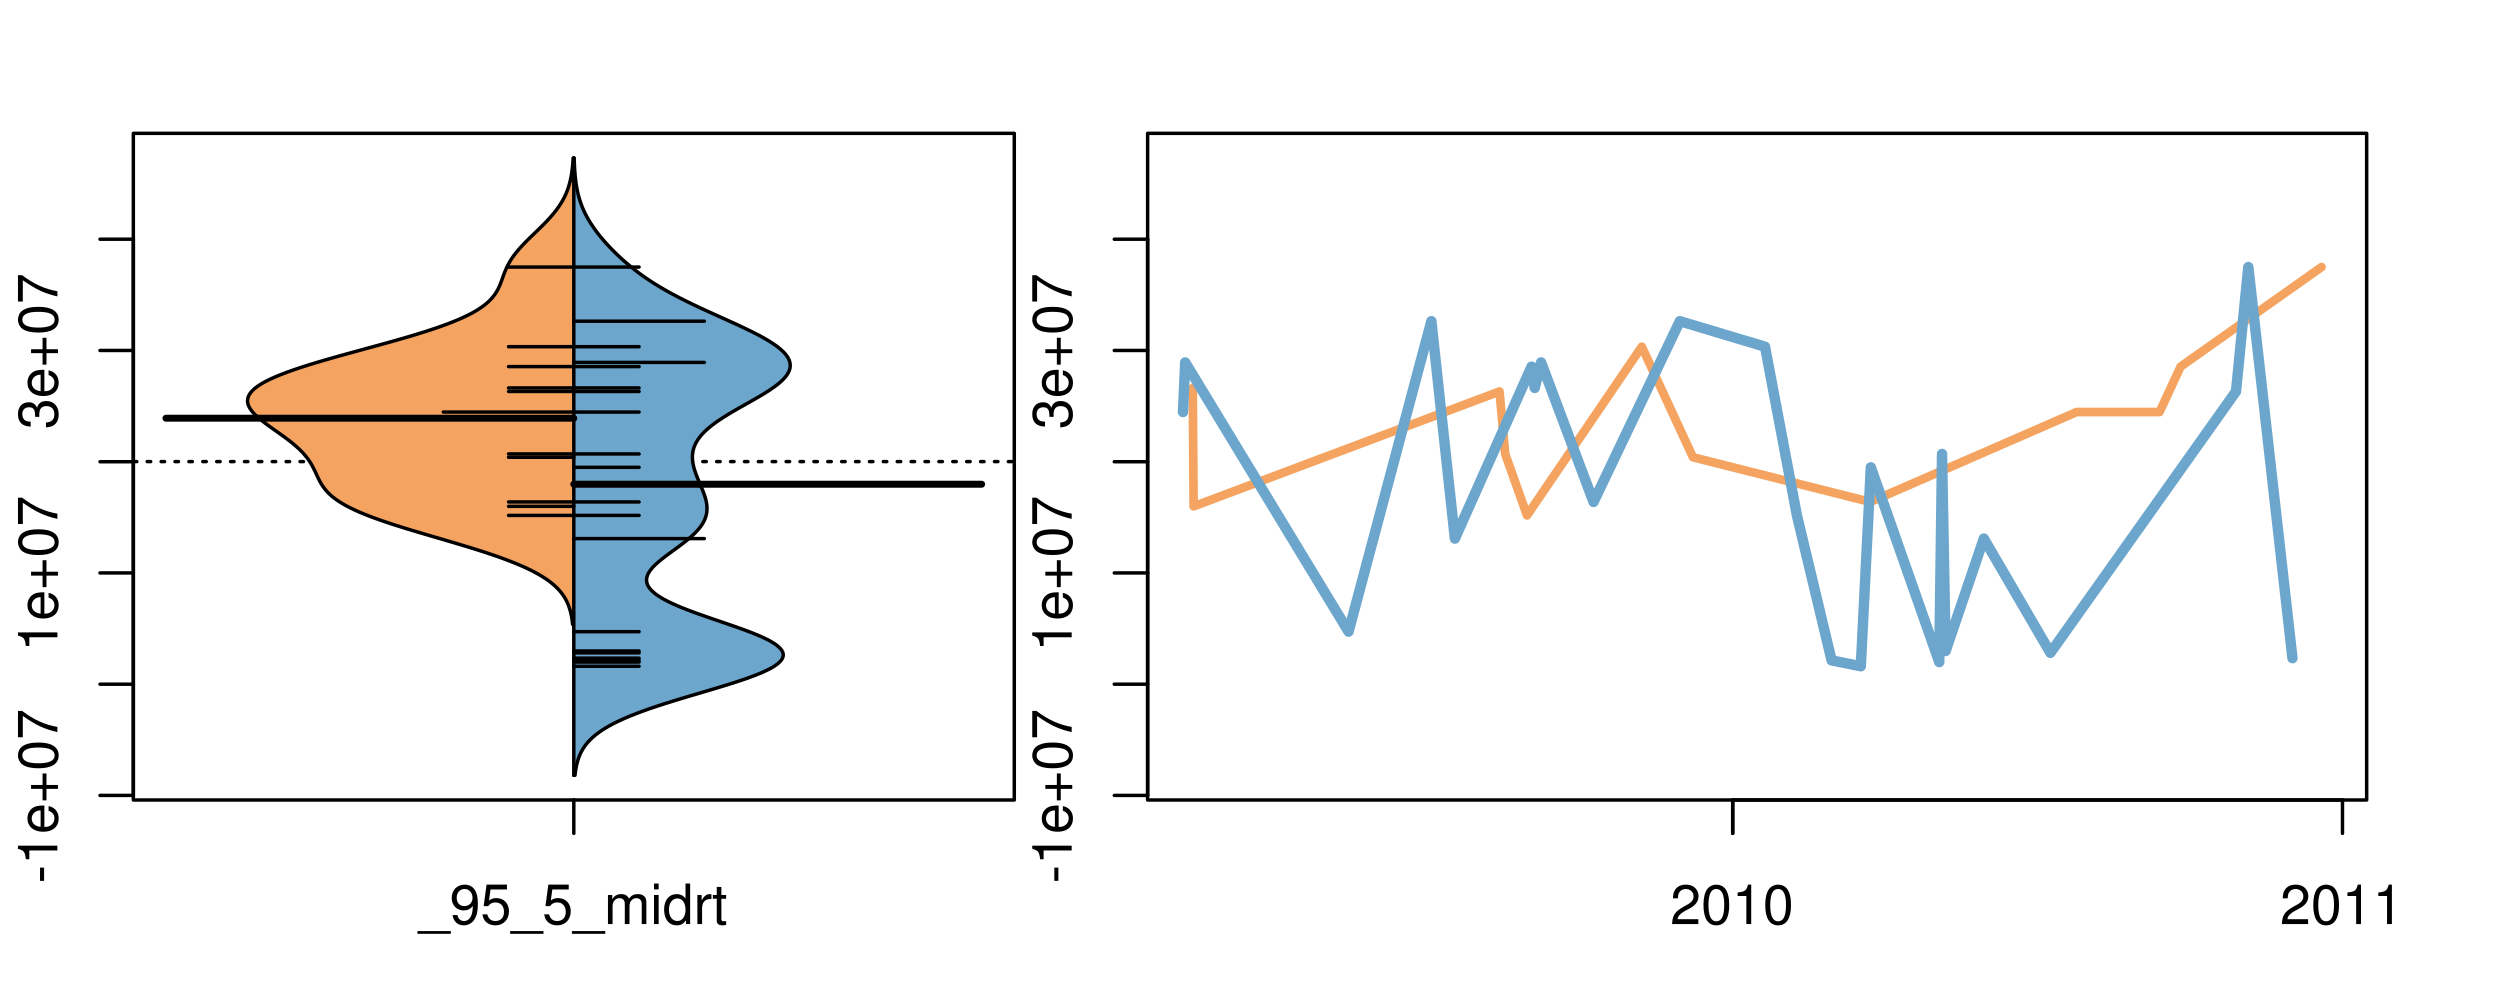 <?xml version="1.0" encoding="UTF-8"?>
<svg xmlns="http://www.w3.org/2000/svg" xmlns:xlink="http://www.w3.org/1999/xlink" width="540pt" height="216pt" viewBox="0 0 540 216" version="1.1">
<defs>
<g>
<symbol overflow="visible" id="glyph0-0">
<path style="stroke:none;" d="M -3.75 -3.406 L -3.75 -0.547 L -2.875 -0.547 L -2.875 -3.406 Z M -3.75 -3.406 "/>
</symbol>
<symbol overflow="visible" id="glyph0-1">
<path style="stroke:none;" d="M -6.062 -3.109 L 0 -3.109 L 0 -4.156 L -8.516 -4.156 L -8.516 -3.469 C -7.203 -3.094 -7.016 -2.859 -6.812 -1.219 L -6.062 -1.219 Z M -6.062 -3.109 "/>
</symbol>
<symbol overflow="visible" id="glyph0-2">
<path style="stroke:none;" d="M -2.812 -6.156 C -3.766 -6.156 -4.344 -6.078 -4.812 -5.906 C -5.844 -5.5 -6.469 -4.531 -6.469 -3.359 C -6.469 -1.609 -5.125 -0.484 -3.062 -0.484 C -1 -0.484 0.281 -1.578 0.281 -3.344 C 0.281 -4.781 -0.547 -5.766 -1.906 -6.031 L -1.906 -5.016 C -1.078 -4.734 -0.641 -4.172 -0.641 -3.375 C -0.641 -2.734 -0.938 -2.203 -1.469 -1.859 C -1.828 -1.625 -2.188 -1.531 -2.812 -1.531 Z M -3.625 -1.547 C -4.781 -1.625 -5.547 -2.344 -5.547 -3.344 C -5.547 -4.328 -4.734 -5.094 -3.703 -5.094 C -3.672 -5.094 -3.641 -5.094 -3.625 -5.078 Z M -3.625 -1.547 "/>
</symbol>
<symbol overflow="visible" id="glyph0-3">
<path style="stroke:none;" d="M -3.203 -6.406 L -3.203 -3.922 L -5.688 -3.922 L -5.688 -3.078 L -3.203 -3.078 L -3.203 -0.594 L -2.359 -0.594 L -2.359 -3.078 L 0.125 -3.078 L 0.125 -3.922 L -2.359 -3.922 L -2.359 -6.406 Z M -3.203 -6.406 "/>
</symbol>
<symbol overflow="visible" id="glyph0-4">
<path style="stroke:none;" d="M -8.516 -3.297 C -8.516 -2.516 -8.156 -1.781 -7.578 -1.344 C -6.828 -0.797 -5.688 -0.516 -4.109 -0.516 C -1.25 -0.516 0.281 -1.469 0.281 -3.297 C 0.281 -5.094 -1.25 -6.078 -4.047 -6.078 C -5.703 -6.078 -6.797 -5.812 -7.578 -5.25 C -8.172 -4.812 -8.516 -4.109 -8.516 -3.297 Z M -7.578 -3.297 C -7.578 -4.438 -6.422 -5 -4.141 -5 C -1.734 -5 -0.594 -4.453 -0.594 -3.281 C -0.594 -2.156 -1.781 -1.594 -4.109 -1.594 C -6.438 -1.594 -7.578 -2.156 -7.578 -3.297 Z M -7.578 -3.297 "/>
</symbol>
<symbol overflow="visible" id="glyph0-5">
<path style="stroke:none;" d="M -8.516 -6.234 L -8.516 -0.547 L -7.469 -0.547 L -7.469 -5.141 C -4.578 -3.125 -2.797 -2.297 0 -1.656 L 0 -2.781 C -2.719 -3.25 -5.062 -4.312 -7.625 -6.234 Z M -8.516 -6.234 "/>
</symbol>
<symbol overflow="visible" id="glyph0-6">
<path style="stroke:none;" d="M -3.906 -2.656 L -3.906 -3.234 C -3.906 -4.391 -3.391 -4.984 -2.359 -4.984 C -1.297 -4.984 -0.656 -4.328 -0.656 -3.234 C -0.656 -2.078 -1.234 -1.516 -2.469 -1.438 L -2.469 -0.391 C -1.781 -0.438 -1.344 -0.547 -0.953 -0.75 C -0.141 -1.188 0.281 -2.031 0.281 -3.188 C 0.281 -4.938 -0.766 -6.078 -2.375 -6.078 C -3.453 -6.078 -4.062 -5.656 -4.406 -4.625 C -4.719 -5.422 -5.312 -5.812 -6.172 -5.812 C -7.625 -5.812 -8.516 -4.844 -8.516 -3.234 C -8.516 -1.516 -7.578 -0.594 -5.766 -0.562 L -5.766 -1.625 C -6.281 -1.625 -6.562 -1.688 -6.828 -1.812 C -7.297 -2.047 -7.578 -2.578 -7.578 -3.234 C -7.578 -4.172 -7.031 -4.734 -6.125 -4.734 C -5.531 -4.734 -5.172 -4.531 -4.984 -4.062 C -4.859 -3.766 -4.812 -3.391 -4.797 -2.656 Z M -3.906 -2.656 "/>
</symbol>
<symbol overflow="visible" id="glyph0-7">
<path style="stroke:none;" d="M -8.75 -5.938 L -8.75 -4.938 L -5.5 -4.938 C -6.125 -4.531 -6.469 -3.859 -6.469 -3.016 C -6.469 -1.375 -5.156 -0.312 -3.156 -0.312 C -1.031 -0.312 0.281 -1.359 0.281 -3.047 C 0.281 -3.906 -0.047 -4.516 -0.828 -5.047 L 0 -5.047 L 0 -5.938 Z M -5.531 -3.188 C -5.531 -4.266 -4.578 -4.938 -3.078 -4.938 C -1.625 -4.938 -0.656 -4.25 -0.656 -3.188 C -0.656 -2.094 -1.625 -1.359 -3.094 -1.359 C -4.562 -1.359 -5.531 -2.094 -5.531 -3.188 Z M -5.531 -3.188 "/>
</symbol>
<symbol overflow="visible" id="glyph0-8">
<path style="stroke:none;" d="M -6.281 -3.094 L -6.281 -2.047 L -7.266 -2.047 C -7.688 -2.047 -7.906 -2.297 -7.906 -2.75 C -7.906 -2.828 -7.906 -2.875 -7.891 -3.094 L -8.719 -3.094 C -8.766 -2.875 -8.781 -2.734 -8.781 -2.531 C -8.781 -1.609 -8.25 -1.062 -7.359 -1.062 L -6.281 -1.062 L -6.281 -0.219 L -5.469 -0.219 L -5.469 -1.062 L 0 -1.062 L 0 -2.047 L -5.469 -2.047 L -5.469 -3.094 Z M -6.281 -3.094 "/>
</symbol>
<symbol overflow="visible" id="glyph0-9">
<path style="stroke:none;" d="M 1.516 -6.938 L 1.516 0.266 L 2.109 0.266 L 2.109 -6.938 Z M 1.516 -6.938 "/>
</symbol>
<symbol overflow="visible" id="glyph0-10">
<path style="stroke:none;" d="M -6.469 -3.266 C -6.469 -1.5 -5.203 -0.438 -3.094 -0.438 C -0.984 -0.438 0.281 -1.484 0.281 -3.281 C 0.281 -5.047 -0.984 -6.125 -3.047 -6.125 C -5.219 -6.125 -6.469 -5.078 -6.469 -3.266 Z M -5.547 -3.281 C -5.547 -4.406 -4.625 -5.078 -3.062 -5.078 C -1.578 -5.078 -0.641 -4.375 -0.641 -3.281 C -0.641 -2.156 -1.578 -1.469 -3.094 -1.469 C -4.609 -1.469 -5.547 -2.156 -5.547 -3.281 Z M -5.547 -3.281 "/>
</symbol>
<symbol overflow="visible" id="glyph0-11">
<path style="stroke:none;" d="M -8.75 -1.828 L -8.75 -0.812 L 0 -0.812 L 0 -1.828 Z M -8.75 -1.828 "/>
</symbol>
<symbol overflow="visible" id="glyph0-12">
<path style="stroke:none;" d="M -1.25 -2.297 L -1.25 -1.047 L 0 -1.047 L 0 -2.297 Z M -1.25 -2.297 "/>
</symbol>
<symbol overflow="visible" id="glyph0-13">
<path style="stroke:none;" d="M -6.281 -5.969 C -7.688 -5.766 -8.516 -4.859 -8.516 -3.562 C -8.516 -2.625 -8.047 -1.781 -7.297 -1.281 C -6.469 -0.75 -5.422 -0.516 -3.875 -0.516 C -2.453 -0.516 -1.531 -0.734 -0.781 -1.234 C -0.094 -1.688 0.281 -2.438 0.281 -3.375 C 0.281 -4.984 -0.922 -6.156 -2.594 -6.156 C -4.172 -6.156 -5.297 -5.078 -5.297 -3.547 C -5.297 -2.719 -4.969 -2.047 -4.344 -1.594 C -6.422 -1.609 -7.578 -2.281 -7.578 -3.484 C -7.578 -4.234 -7.109 -4.75 -6.281 -4.922 Z M -4.359 -3.422 C -4.359 -4.438 -3.641 -5.078 -2.516 -5.078 C -1.438 -5.078 -0.656 -4.359 -0.656 -3.391 C -0.656 -2.406 -1.469 -1.656 -2.562 -1.656 C -3.625 -1.656 -4.359 -2.375 -4.359 -3.422 Z M -4.359 -3.422 "/>
</symbol>
<symbol overflow="visible" id="glyph0-14">
<path style="stroke:none;" d="M 0 -3.422 L -6.281 -5.828 L -6.281 -4.703 L -1.188 -2.922 L -6.281 -1.25 L -6.281 -0.125 L 0 -2.328 Z M 0 -3.422 "/>
</symbol>
<symbol overflow="visible" id="glyph0-15">
<path style="stroke:none;" d="M -0.594 -6.422 C -0.562 -6.312 -0.562 -6.266 -0.562 -6.203 C -0.562 -5.859 -0.75 -5.656 -1.062 -5.656 L -4.75 -5.656 C -5.875 -5.656 -6.469 -4.844 -6.469 -3.297 C -6.469 -2.391 -6.203 -1.625 -5.734 -1.219 C -5.406 -0.922 -5.047 -0.797 -4.422 -0.781 L -4.422 -1.781 C -5.203 -1.875 -5.547 -2.328 -5.547 -3.266 C -5.547 -4.156 -5.203 -4.672 -4.609 -4.672 L -4.344 -4.672 C -3.922 -4.672 -3.75 -4.422 -3.641 -3.625 C -3.469 -2.203 -3.422 -1.984 -3.266 -1.609 C -2.969 -0.875 -2.406 -0.5 -1.578 -0.5 C -0.438 -0.5 0.281 -1.297 0.281 -2.562 C 0.281 -3.359 0 -4 -0.641 -4.703 C -0.016 -4.781 0.281 -5.094 0.281 -5.734 C 0.281 -5.938 0.25 -6.094 0.172 -6.422 Z M -1.984 -4.672 C -1.641 -4.672 -1.438 -4.578 -1.156 -4.266 C -0.797 -3.859 -0.594 -3.375 -0.594 -2.781 C -0.594 -2 -0.969 -1.547 -1.609 -1.547 C -2.266 -1.547 -2.609 -1.984 -2.766 -3.062 C -2.906 -4.109 -2.953 -4.328 -3.109 -4.672 Z M -1.984 -4.672 "/>
</symbol>
<symbol overflow="visible" id="glyph0-16">
<path style="stroke:none;" d="M 0 -5.781 L -6.281 -5.781 L -6.281 -4.781 L -2.719 -4.781 C -1.438 -4.781 -0.594 -4.109 -0.594 -3.078 C -0.594 -2.281 -1.078 -1.781 -1.844 -1.781 L -6.281 -1.781 L -6.281 -0.781 L -1.438 -0.781 C -0.391 -0.781 0.281 -1.562 0.281 -2.781 C 0.281 -3.703 -0.047 -4.297 -0.875 -4.891 L 0 -4.891 Z M 0 -5.781 "/>
</symbol>
<symbol overflow="visible" id="glyph1-0">
<path style="stroke:none;" d="M 6.938 1.516 L -0.266 1.516 L -0.266 2.109 L 6.938 2.109 Z M 6.938 1.516 "/>
</symbol>
<symbol overflow="visible" id="glyph1-1">
<path style="stroke:none;" d="M 0.641 -1.938 C 0.844 -0.547 1.75 0.281 3.047 0.281 C 3.984 0.281 4.844 -0.188 5.328 -0.938 C 5.875 -1.766 6.109 -2.812 6.109 -4.359 C 6.109 -5.781 5.891 -6.703 5.391 -7.453 C 4.922 -8.141 4.172 -8.516 3.234 -8.516 C 1.625 -8.516 0.453 -7.312 0.453 -5.641 C 0.453 -4.062 1.531 -2.938 3.078 -2.938 C 3.875 -2.938 4.469 -3.234 5.016 -3.891 C 5 -1.812 4.328 -0.656 3.125 -0.656 C 2.375 -0.656 1.859 -1.125 1.688 -1.938 Z M 3.234 -7.578 C 4.219 -7.578 4.953 -6.766 4.953 -5.656 C 4.953 -4.625 4.219 -3.875 3.188 -3.875 C 2.172 -3.875 1.531 -4.578 1.531 -5.719 C 1.531 -6.797 2.25 -7.578 3.234 -7.578 Z M 3.234 -7.578 "/>
</symbol>
<symbol overflow="visible" id="glyph1-2">
<path style="stroke:none;" d="M 5.719 -8.516 L 1.312 -8.516 L 0.688 -3.875 L 1.656 -3.875 C 2.141 -4.469 2.562 -4.672 3.219 -4.672 C 4.359 -4.672 5.078 -3.891 5.078 -2.625 C 5.078 -1.406 4.375 -0.656 3.219 -0.656 C 2.297 -0.656 1.734 -1.125 1.469 -2.094 L 0.422 -2.094 C 0.562 -1.391 0.688 -1.062 0.938 -0.75 C 1.422 -0.094 2.281 0.281 3.234 0.281 C 4.953 0.281 6.156 -0.969 6.156 -2.766 C 6.156 -4.453 5.047 -5.609 3.406 -5.609 C 2.812 -5.609 2.328 -5.453 1.844 -5.094 L 2.172 -7.469 L 5.719 -7.469 Z M 5.719 -8.516 "/>
</symbol>
<symbol overflow="visible" id="glyph1-3">
<path style="stroke:none;" d="M 0.844 -6.281 L 0.844 0 L 1.844 0 L 1.844 -3.953 C 1.844 -4.859 2.516 -5.594 3.328 -5.594 C 4.062 -5.594 4.484 -5.141 4.484 -4.328 L 4.484 0 L 5.5 0 L 5.5 -3.953 C 5.5 -4.859 6.156 -5.594 6.969 -5.594 C 7.703 -5.594 8.141 -5.125 8.141 -4.328 L 8.141 0 L 9.141 0 L 9.141 -4.719 C 9.141 -5.844 8.5 -6.469 7.312 -6.469 C 6.484 -6.469 5.969 -6.219 5.391 -5.516 C 5.016 -6.188 4.516 -6.469 3.703 -6.469 C 2.859 -6.469 2.297 -6.156 1.766 -5.406 L 1.766 -6.281 Z M 0.844 -6.281 "/>
</symbol>
<symbol overflow="visible" id="glyph1-4">
<path style="stroke:none;" d="M 1.797 -6.281 L 0.797 -6.281 L 0.797 0 L 1.797 0 Z M 1.797 -8.75 L 0.797 -8.75 L 0.797 -7.484 L 1.797 -7.484 Z M 1.797 -8.75 "/>
</symbol>
<symbol overflow="visible" id="glyph1-5">
<path style="stroke:none;" d="M 5.938 -8.75 L 4.938 -8.75 L 4.938 -5.5 C 4.531 -6.125 3.859 -6.469 3.016 -6.469 C 1.375 -6.469 0.312 -5.156 0.312 -3.156 C 0.312 -1.031 1.359 0.281 3.047 0.281 C 3.906 0.281 4.516 -0.047 5.047 -0.828 L 5.047 0 L 5.938 0 Z M 3.188 -5.531 C 4.266 -5.531 4.938 -4.578 4.938 -3.078 C 4.938 -1.625 4.25 -0.656 3.188 -0.656 C 2.094 -0.656 1.359 -1.625 1.359 -3.094 C 1.359 -4.562 2.094 -5.531 3.188 -5.531 Z M 3.188 -5.531 "/>
</symbol>
<symbol overflow="visible" id="glyph1-6">
<path style="stroke:none;" d="M 0.828 -6.281 L 0.828 0 L 1.844 0 L 1.844 -3.266 C 1.844 -4.156 2.062 -4.75 2.547 -5.094 C 2.859 -5.328 3.156 -5.406 3.859 -5.406 L 3.859 -6.438 C 3.688 -6.453 3.594 -6.469 3.469 -6.469 C 2.812 -6.469 2.328 -6.078 1.75 -5.141 L 1.75 -6.281 Z M 0.828 -6.281 "/>
</symbol>
<symbol overflow="visible" id="glyph1-7">
<path style="stroke:none;" d="M 3.047 -6.281 L 2.016 -6.281 L 2.016 -8.016 L 1.016 -8.016 L 1.016 -6.281 L 0.172 -6.281 L 0.172 -5.469 L 1.016 -5.469 L 1.016 -0.719 C 1.016 -0.078 1.453 0.281 2.234 0.281 C 2.469 0.281 2.719 0.25 3.047 0.188 L 3.047 -0.641 C 2.922 -0.609 2.766 -0.594 2.562 -0.594 C 2.141 -0.594 2.016 -0.719 2.016 -1.156 L 2.016 -5.469 L 3.047 -5.469 Z M 3.047 -6.281 "/>
</symbol>
<symbol overflow="visible" id="glyph1-8">
<path style="stroke:none;" d="M 6.078 -1.047 L 1.594 -1.047 C 1.703 -1.734 2.094 -2.188 3.125 -2.797 L 4.328 -3.438 C 5.516 -4.094 6.125 -4.969 6.125 -6.016 C 6.125 -6.719 5.844 -7.375 5.344 -7.844 C 4.844 -8.297 4.219 -8.516 3.406 -8.516 C 2.328 -8.516 1.531 -8.125 1.062 -7.406 C 0.75 -6.953 0.625 -6.422 0.594 -5.562 L 1.656 -5.562 C 1.688 -6.125 1.766 -6.484 1.906 -6.75 C 2.188 -7.266 2.734 -7.578 3.375 -7.578 C 4.328 -7.578 5.047 -6.906 5.047 -5.984 C 5.047 -5.312 4.656 -4.734 3.906 -4.312 L 2.797 -3.688 C 1.016 -2.672 0.5 -1.875 0.406 0 L 6.078 0 Z M 6.078 -1.047 "/>
</symbol>
<symbol overflow="visible" id="glyph1-9">
<path style="stroke:none;" d="M 3.297 -8.516 C 2.516 -8.516 1.781 -8.156 1.344 -7.578 C 0.797 -6.828 0.516 -5.688 0.516 -4.109 C 0.516 -1.25 1.469 0.281 3.297 0.281 C 5.094 0.281 6.078 -1.25 6.078 -4.047 C 6.078 -5.703 5.812 -6.797 5.25 -7.578 C 4.812 -8.172 4.109 -8.516 3.297 -8.516 Z M 3.297 -7.578 C 4.438 -7.578 5 -6.422 5 -4.141 C 5 -1.734 4.453 -0.594 3.281 -0.594 C 2.156 -0.594 1.594 -1.781 1.594 -4.109 C 1.594 -6.438 2.156 -7.578 3.297 -7.578 Z M 3.297 -7.578 "/>
</symbol>
<symbol overflow="visible" id="glyph1-10">
<path style="stroke:none;" d="M 3.109 -6.062 L 3.109 0 L 4.156 0 L 4.156 -8.516 L 3.469 -8.516 C 3.094 -7.203 2.859 -7.016 1.219 -6.812 L 1.219 -6.062 Z M 3.109 -6.062 "/>
</symbol>
</g>
<clipPath id="clip1">
  <path d="M 28.801 28.801 L 220.086 28.801 L 220.086 173.801 L 28.801 173.801 Z M 28.801 28.801 "/>
</clipPath>
<clipPath id="clip2">
  <path d="M 247.887 28.801 L 512.199 28.801 L 512.199 173.801 L 247.887 173.801 Z M 247.887 28.801 "/>
</clipPath>
<clipPath id="clip3">
  <path d="M 233.484 14.398 L 526.598 14.398 L 526.598 188.199 L 233.484 188.199 Z M 233.484 14.398 "/>
</clipPath>
<clipPath id="clip4">
  <path d="M 247.887 28.801 L 512.199 28.801 L 512.199 173.801 L 247.887 173.801 Z M 247.887 28.801 "/>
</clipPath>
</defs>
<g id="surface301">
<path style="fill:none;stroke-width:0.75;stroke-linecap:round;stroke-linejoin:round;stroke:rgb(0%,0%,0%);stroke-opacity:1;stroke-miterlimit:10;" d="M 28.801 172.801 L 219.086 172.801 L 219.086 28.801 L 28.801 28.801 L 28.801 172.801 "/>
<path style="fill:none;stroke-width:0.75;stroke-linecap:round;stroke-linejoin:round;stroke:rgb(0%,0%,0%);stroke-opacity:1;stroke-miterlimit:10;" d="M 28.801 171.812 L 28.801 51.672 "/>
<path style="fill:none;stroke-width:0.75;stroke-linecap:round;stroke-linejoin:round;stroke:rgb(0%,0%,0%);stroke-opacity:1;stroke-miterlimit:10;" d="M 28.801 171.812 L 21.602 171.812 "/>
<path style="fill:none;stroke-width:0.75;stroke-linecap:round;stroke-linejoin:round;stroke:rgb(0%,0%,0%);stroke-opacity:1;stroke-miterlimit:10;" d="M 28.801 147.785 L 21.602 147.785 "/>
<path style="fill:none;stroke-width:0.75;stroke-linecap:round;stroke-linejoin:round;stroke:rgb(0%,0%,0%);stroke-opacity:1;stroke-miterlimit:10;" d="M 28.801 123.758 L 21.602 123.758 "/>
<path style="fill:none;stroke-width:0.75;stroke-linecap:round;stroke-linejoin:round;stroke:rgb(0%,0%,0%);stroke-opacity:1;stroke-miterlimit:10;" d="M 28.801 99.73 L 21.602 99.73 "/>
<path style="fill:none;stroke-width:0.75;stroke-linecap:round;stroke-linejoin:round;stroke:rgb(0%,0%,0%);stroke-opacity:1;stroke-miterlimit:10;" d="M 28.801 75.703 L 21.602 75.703 "/>
<path style="fill:none;stroke-width:0.75;stroke-linecap:round;stroke-linejoin:round;stroke:rgb(0%,0%,0%);stroke-opacity:1;stroke-miterlimit:10;" d="M 28.801 51.672 L 21.602 51.672 "/>
<g style="fill:rgb(0%,0%,0%);fill-opacity:1;">
  <use xlink:href="#glyph0-0" x="12.396" y="190.812"/>
  <use xlink:href="#glyph0-1" x="12.396" y="186.816"/>
  <use xlink:href="#glyph0-2" x="12.396" y="180.145"/>
  <use xlink:href="#glyph0-3" x="12.396" y="173.473"/>
  <use xlink:href="#glyph0-4" x="12.396" y="166.465"/>
  <use xlink:href="#glyph0-5" x="12.396" y="159.793"/>
</g>
<g style="fill:rgb(0%,0%,0%);fill-opacity:1;">
  <use xlink:href="#glyph0-1" x="12.396" y="140.758"/>
  <use xlink:href="#glyph0-2" x="12.396" y="134.086"/>
  <use xlink:href="#glyph0-3" x="12.396" y="127.414"/>
  <use xlink:href="#glyph0-4" x="12.396" y="120.406"/>
  <use xlink:href="#glyph0-5" x="12.396" y="113.734"/>
</g>
<g style="fill:rgb(0%,0%,0%);fill-opacity:1;">
  <use xlink:href="#glyph0-6" x="12.396" y="92.703"/>
  <use xlink:href="#glyph0-2" x="12.396" y="86.031"/>
  <use xlink:href="#glyph0-3" x="12.396" y="79.359"/>
  <use xlink:href="#glyph0-4" x="12.396" y="72.352"/>
  <use xlink:href="#glyph0-5" x="12.396" y="65.68"/>
</g>
<path style="fill:none;stroke-width:0.75;stroke-linecap:round;stroke-linejoin:round;stroke:rgb(0%,0%,0%);stroke-opacity:1;stroke-miterlimit:10;" d="M 123.941 172.801 L 123.941 172.801 "/>
<path style="fill:none;stroke-width:0.75;stroke-linecap:round;stroke-linejoin:round;stroke:rgb(0%,0%,0%);stroke-opacity:1;stroke-miterlimit:10;" d="M 123.941 172.801 L 123.941 180 "/>
<g style="fill:rgb(0%,0%,0%);fill-opacity:1;">
  <use xlink:href="#glyph1-0" x="90.441" y="199.596"/>
  <use xlink:href="#glyph1-1" x="97.113" y="199.596"/>
  <use xlink:href="#glyph1-2" x="103.785" y="199.596"/>
  <use xlink:href="#glyph1-0" x="110.457" y="199.596"/>
  <use xlink:href="#glyph1-2" x="117.129" y="199.596"/>
  <use xlink:href="#glyph1-0" x="123.801" y="199.596"/>
  <use xlink:href="#glyph1-3" x="130.473" y="199.596"/>
  <use xlink:href="#glyph1-4" x="140.469" y="199.596"/>
  <use xlink:href="#glyph1-5" x="143.133" y="199.596"/>
  <use xlink:href="#glyph1-6" x="149.805" y="199.596"/>
  <use xlink:href="#glyph1-7" x="153.801" y="199.596"/>
</g>
<g clip-path="url(#clip1)" clip-rule="nonzero">
<path style="fill:none;stroke-width:0.75;stroke-linecap:round;stroke-linejoin:round;stroke:rgb(0%,0%,0%);stroke-opacity:1;stroke-dasharray:0.75,2.25;stroke-miterlimit:10;" d="M 28.801 99.707 L 219.086 99.707 "/>
<path style=" stroke:none;fill-rule:nonzero;fill:rgb(95.686%,64.314%,37.647%);fill-opacity:1;" d="M 123.941 34.133 L 123.797 34.133 L 123.785 34.332 L 123.773 34.527 L 123.762 34.727 L 123.75 34.922 L 123.734 35.117 L 123.719 35.316 L 123.703 35.512 L 123.684 35.711 L 123.664 35.906 L 123.645 36.105 L 123.625 36.301 L 123.602 36.5 L 123.578 36.695 L 123.555 36.895 L 123.527 37.09 L 123.5 37.289 L 123.469 37.484 L 123.438 37.684 L 123.406 37.879 L 123.371 38.078 L 123.293 38.469 L 123.254 38.668 L 123.211 38.863 L 123.164 39.062 L 123.117 39.258 L 123.066 39.457 L 123.016 39.652 L 122.961 39.852 L 122.902 40.047 L 122.844 40.246 L 122.781 40.441 L 122.715 40.641 L 122.648 40.836 L 122.578 41.035 L 122.504 41.23 L 122.426 41.43 L 122.262 41.82 L 122.176 42.02 L 122.082 42.215 L 121.992 42.414 L 121.895 42.609 L 121.793 42.809 L 121.688 43.004 L 121.582 43.203 L 121.469 43.398 L 121.355 43.598 L 121.238 43.793 L 121.113 43.992 L 120.988 44.188 L 120.859 44.387 L 120.727 44.582 L 120.59 44.781 L 120.449 44.977 L 120.305 45.172 L 120.156 45.371 L 120.008 45.566 L 119.852 45.766 L 119.695 45.961 L 119.531 46.16 L 119.367 46.355 L 119.199 46.555 L 119.027 46.75 L 118.852 46.949 L 118.676 47.145 L 118.496 47.344 L 118.312 47.539 L 118.129 47.738 L 117.938 47.934 L 117.75 48.133 L 117.555 48.328 L 117.363 48.523 L 116.77 49.117 L 116.566 49.312 L 116.367 49.512 L 116.164 49.707 L 115.961 49.906 L 115.758 50.102 L 115.551 50.301 L 115.348 50.496 L 115.145 50.695 L 114.941 50.891 L 114.738 51.09 L 114.535 51.285 L 114.332 51.484 L 113.934 51.875 L 113.738 52.074 L 113.543 52.27 L 113.348 52.469 L 113.16 52.664 L 112.973 52.863 L 112.785 53.059 L 112.602 53.258 L 112.422 53.453 L 112.246 53.652 L 112.074 53.848 L 111.906 54.047 L 111.738 54.242 L 111.578 54.441 L 111.418 54.637 L 111.266 54.836 L 111.113 55.031 L 110.969 55.227 L 110.828 55.426 L 110.688 55.621 L 110.555 55.82 L 110.426 56.016 L 110.301 56.215 L 110.18 56.41 L 110.066 56.609 L 109.953 56.805 L 109.844 57.004 L 109.738 57.199 L 109.641 57.398 L 109.543 57.594 L 109.449 57.793 L 109.359 57.988 L 109.27 58.188 L 109.105 58.578 L 109.023 58.777 L 108.949 58.973 L 108.871 59.172 L 108.797 59.367 L 108.727 59.566 L 108.656 59.762 L 108.582 59.961 L 108.512 60.156 L 108.441 60.355 L 108.371 60.551 L 108.297 60.75 L 108.223 60.945 L 108.148 61.145 L 108.07 61.34 L 107.988 61.539 L 107.816 61.93 L 107.727 62.129 L 107.629 62.324 L 107.531 62.523 L 107.422 62.719 L 107.312 62.918 L 107.195 63.113 L 107.07 63.312 L 106.941 63.508 L 106.801 63.707 L 106.656 63.902 L 106.5 64.102 L 106.336 64.297 L 106.164 64.496 L 105.98 64.691 L 105.789 64.891 L 105.586 65.086 L 105.371 65.281 L 105.152 65.48 L 104.914 65.676 L 104.668 65.875 L 104.41 66.07 L 104.137 66.27 L 103.855 66.465 L 103.562 66.664 L 103.254 66.859 L 102.934 67.059 L 102.598 67.254 L 102.254 67.453 L 101.895 67.648 L 101.52 67.848 L 101.133 68.043 L 100.73 68.242 L 100.316 68.438 L 99.895 68.633 L 99.449 68.832 L 98.996 69.027 L 98.531 69.227 L 98.047 69.422 L 97.559 69.621 L 97.051 69.816 L 96.531 70.016 L 96 70.211 L 95.457 70.41 L 94.902 70.605 L 94.332 70.805 L 93.754 71 L 93.164 71.199 L 92.562 71.395 L 91.953 71.594 L 91.332 71.789 L 90.699 71.984 L 90.062 72.184 L 89.41 72.379 L 88.75 72.578 L 88.086 72.773 L 87.41 72.973 L 86.734 73.168 L 86.043 73.367 L 85.352 73.562 L 84.652 73.762 L 83.949 73.957 L 83.242 74.156 L 82.531 74.352 L 81.816 74.551 L 81.098 74.746 L 80.379 74.945 L 78.934 75.336 L 78.215 75.535 L 77.492 75.73 L 76.77 75.93 L 76.051 76.125 L 75.332 76.324 L 74.617 76.52 L 73.906 76.719 L 73.199 76.914 L 72.5 77.113 L 71.801 77.309 L 71.109 77.508 L 70.426 77.703 L 69.746 77.902 L 69.078 78.098 L 68.414 78.297 L 67.762 78.492 L 67.117 78.688 L 66.48 78.887 L 65.859 79.082 L 65.246 79.281 L 64.645 79.477 L 64.055 79.676 L 63.473 79.871 L 62.914 80.07 L 62.363 80.266 L 61.824 80.465 L 61.305 80.66 L 60.793 80.859 L 60.305 81.055 L 59.824 81.254 L 59.359 81.449 L 58.918 81.648 L 58.488 81.844 L 58.074 82.039 L 57.68 82.238 L 57.297 82.434 L 56.941 82.633 L 56.598 82.828 L 56.27 83.027 L 55.965 83.223 L 55.672 83.422 L 55.402 83.617 L 55.148 83.816 L 54.906 84.012 L 54.695 84.211 L 54.492 84.406 L 54.312 84.605 L 54.152 84.801 L 54 85 L 53.879 85.195 L 53.766 85.391 L 53.672 85.59 L 53.602 85.785 L 53.539 85.984 L 53.504 86.18 L 53.48 86.379 L 53.465 86.574 L 53.48 86.773 L 53.5 86.969 L 53.539 87.168 L 53.598 87.363 L 53.664 87.562 L 53.75 87.758 L 53.848 87.957 L 53.953 88.152 L 54.082 88.352 L 54.215 88.547 L 54.363 88.742 L 54.523 88.941 L 54.691 89.137 L 54.875 89.336 L 55.066 89.531 L 55.266 89.73 L 55.477 89.926 L 55.691 90.125 L 55.918 90.32 L 56.148 90.52 L 56.391 90.715 L 56.637 90.914 L 56.887 91.109 L 57.145 91.309 L 57.402 91.504 L 57.668 91.703 L 58.207 92.094 L 58.48 92.293 L 58.758 92.488 L 59.035 92.688 L 59.312 92.883 L 59.59 93.082 L 59.871 93.277 L 60.148 93.477 L 60.426 93.672 L 60.699 93.871 L 60.973 94.066 L 61.246 94.266 L 61.512 94.461 L 61.781 94.66 L 62.043 94.855 L 62.301 95.055 L 62.559 95.25 L 62.809 95.445 L 63.055 95.645 L 63.297 95.84 L 63.531 96.039 L 63.762 96.234 L 63.988 96.434 L 64.211 96.629 L 64.426 96.828 L 64.633 97.023 L 64.836 97.223 L 65.035 97.418 L 65.227 97.617 L 65.414 97.812 L 65.59 98.012 L 65.766 98.207 L 65.934 98.406 L 66.094 98.602 L 66.25 98.797 L 66.398 98.996 L 66.543 99.191 L 66.684 99.391 L 66.816 99.586 L 66.945 99.785 L 67.07 99.98 L 67.191 100.18 L 67.309 100.375 L 67.418 100.574 L 67.527 100.77 L 67.629 100.969 L 67.73 101.164 L 67.832 101.363 L 67.926 101.559 L 68.023 101.758 L 68.117 101.953 L 68.207 102.148 L 68.301 102.348 L 68.391 102.543 L 68.48 102.742 L 68.574 102.938 L 68.668 103.137 L 68.766 103.332 L 68.859 103.531 L 68.961 103.727 L 69.066 103.926 L 69.172 104.121 L 69.285 104.32 L 69.398 104.516 L 69.523 104.715 L 69.648 104.91 L 69.781 105.109 L 69.922 105.305 L 70.07 105.5 L 70.227 105.699 L 70.391 105.895 L 70.559 106.094 L 70.742 106.289 L 70.93 106.488 L 71.133 106.684 L 71.344 106.883 L 71.562 107.078 L 71.797 107.277 L 72.039 107.473 L 72.293 107.672 L 72.562 107.867 L 72.84 108.066 L 73.137 108.262 L 73.441 108.461 L 73.754 108.656 L 74.09 108.852 L 74.434 109.051 L 74.789 109.246 L 75.16 109.445 L 75.543 109.641 L 75.945 109.84 L 76.355 110.035 L 76.777 110.234 L 77.219 110.43 L 77.668 110.629 L 78.133 110.824 L 78.609 111.023 L 79.098 111.219 L 79.602 111.418 L 80.117 111.613 L 80.645 111.812 L 81.184 112.008 L 81.73 112.203 L 82.293 112.402 L 82.863 112.598 L 83.441 112.797 L 84.035 112.992 L 84.633 113.191 L 85.242 113.387 L 85.859 113.586 L 86.484 113.781 L 87.117 113.98 L 87.754 114.176 L 88.398 114.375 L 89.051 114.57 L 89.703 114.77 L 90.363 114.965 L 91.027 115.16 L 91.691 115.359 L 92.363 115.555 L 93.031 115.754 L 93.703 115.949 L 94.375 116.148 L 95.047 116.344 L 95.719 116.543 L 96.391 116.738 L 97.059 116.938 L 97.727 117.133 L 98.391 117.332 L 99.051 117.527 L 99.707 117.727 L 100.359 117.922 L 101.008 118.121 L 101.648 118.316 L 102.281 118.512 L 102.91 118.711 L 103.535 118.906 L 104.148 119.105 L 104.754 119.301 L 105.355 119.5 L 105.941 119.695 L 106.527 119.895 L 107.094 120.09 L 107.656 120.289 L 108.211 120.484 L 108.75 120.684 L 109.285 120.879 L 109.805 121.078 L 110.316 121.273 L 110.82 121.473 L 111.305 121.668 L 111.785 121.863 L 112.25 122.062 L 112.703 122.258 L 113.148 122.457 L 113.578 122.652 L 114 122.852 L 114.41 123.047 L 114.809 123.246 L 115.195 123.441 L 115.57 123.641 L 115.93 123.836 L 116.285 124.035 L 116.625 124.23 L 116.957 124.43 L 117.273 124.625 L 117.582 124.824 L 117.883 125.02 L 118.168 125.215 L 118.445 125.414 L 118.711 125.609 L 118.965 125.809 L 119.215 126.004 L 119.453 126.203 L 119.68 126.398 L 119.902 126.598 L 120.109 126.793 L 120.504 127.188 L 120.688 127.387 L 120.863 127.582 L 121.031 127.781 L 121.191 127.977 L 121.348 128.176 L 121.492 128.371 L 121.633 128.566 L 121.766 128.766 L 121.891 128.961 L 122.016 129.16 L 122.125 129.355 L 122.234 129.555 L 122.34 129.75 L 122.438 129.949 L 122.531 130.145 L 122.617 130.344 L 122.699 130.539 L 122.781 130.738 L 122.852 130.934 L 122.922 131.133 L 122.988 131.328 L 123.051 131.527 L 123.113 131.723 L 123.168 131.918 L 123.219 132.117 L 123.27 132.312 L 123.312 132.512 L 123.359 132.707 L 123.398 132.906 L 123.438 133.102 L 123.473 133.301 L 123.504 133.496 L 123.539 133.695 L 123.566 133.891 L 123.594 134.09 L 123.621 134.285 L 123.645 134.484 L 123.664 134.68 L 123.688 134.879 L 123.941 134.879 Z M 123.941 34.133 "/>
<path style="fill:none;stroke-width:0.75;stroke-linecap:round;stroke-linejoin:round;stroke:rgb(0%,0%,0%);stroke-opacity:1;stroke-miterlimit:10;" d="M 123.941 34.133 L 123.797 34.133 L 123.785 34.332 L 123.773 34.527 L 123.762 34.727 L 123.75 34.922 L 123.734 35.117 L 123.719 35.316 L 123.703 35.512 L 123.684 35.711 L 123.664 35.906 L 123.645 36.105 L 123.625 36.301 L 123.602 36.5 L 123.578 36.695 L 123.555 36.895 L 123.527 37.09 L 123.5 37.289 L 123.469 37.484 L 123.438 37.684 L 123.406 37.879 L 123.371 38.078 L 123.293 38.469 L 123.254 38.668 L 123.211 38.863 L 123.164 39.062 L 123.117 39.258 L 123.066 39.457 L 123.016 39.652 L 122.961 39.852 L 122.902 40.047 L 122.844 40.246 L 122.781 40.441 L 122.715 40.641 L 122.648 40.836 L 122.578 41.035 L 122.504 41.23 L 122.426 41.43 L 122.262 41.82 L 122.176 42.02 L 122.082 42.215 L 121.992 42.414 L 121.895 42.609 L 121.793 42.809 L 121.688 43.004 L 121.582 43.203 L 121.469 43.398 L 121.355 43.598 L 121.238 43.793 L 121.113 43.992 L 120.988 44.188 L 120.859 44.387 L 120.727 44.582 L 120.59 44.781 L 120.449 44.977 L 120.305 45.172 L 120.156 45.371 L 120.008 45.566 L 119.852 45.766 L 119.695 45.961 L 119.531 46.16 L 119.367 46.355 L 119.199 46.555 L 119.027 46.75 L 118.852 46.949 L 118.676 47.145 L 118.496 47.344 L 118.312 47.539 L 118.129 47.738 L 117.938 47.934 L 117.75 48.133 L 117.555 48.328 L 117.363 48.523 L 116.77 49.117 L 116.566 49.312 L 116.367 49.512 L 116.164 49.707 L 115.961 49.906 L 115.758 50.102 L 115.551 50.301 L 115.348 50.496 L 115.145 50.695 L 114.941 50.891 L 114.738 51.09 L 114.535 51.285 L 114.332 51.484 L 113.934 51.875 L 113.738 52.074 L 113.543 52.27 L 113.348 52.469 L 113.16 52.664 L 112.973 52.863 L 112.785 53.059 L 112.602 53.258 L 112.422 53.453 L 112.246 53.652 L 112.074 53.848 L 111.906 54.047 L 111.738 54.242 L 111.578 54.441 L 111.418 54.637 L 111.266 54.836 L 111.113 55.031 L 110.969 55.227 L 110.828 55.426 L 110.688 55.621 L 110.555 55.82 L 110.426 56.016 L 110.301 56.215 L 110.18 56.41 L 110.066 56.609 L 109.953 56.805 L 109.844 57.004 L 109.738 57.199 L 109.641 57.398 L 109.543 57.594 L 109.449 57.793 L 109.359 57.988 L 109.27 58.188 L 109.105 58.578 L 109.023 58.777 L 108.949 58.973 L 108.871 59.172 L 108.797 59.367 L 108.727 59.566 L 108.656 59.762 L 108.582 59.961 L 108.512 60.156 L 108.441 60.355 L 108.371 60.551 L 108.297 60.75 L 108.223 60.945 L 108.148 61.145 L 108.07 61.34 L 107.988 61.539 L 107.816 61.93 L 107.727 62.129 L 107.629 62.324 L 107.531 62.523 L 107.422 62.719 L 107.312 62.918 L 107.195 63.113 L 107.07 63.312 L 106.941 63.508 L 106.801 63.707 L 106.656 63.902 L 106.5 64.102 L 106.336 64.297 L 106.164 64.496 L 105.98 64.691 L 105.789 64.891 L 105.586 65.086 L 105.371 65.281 L 105.152 65.48 L 104.914 65.676 L 104.668 65.875 L 104.41 66.07 L 104.137 66.27 L 103.855 66.465 L 103.562 66.664 L 103.254 66.859 L 102.934 67.059 L 102.598 67.254 L 102.254 67.453 L 101.895 67.648 L 101.52 67.848 L 101.133 68.043 L 100.73 68.242 L 100.316 68.438 L 99.895 68.633 L 99.449 68.832 L 98.996 69.027 L 98.531 69.227 L 98.047 69.422 L 97.559 69.621 L 97.051 69.816 L 96.531 70.016 L 96 70.211 L 95.457 70.41 L 94.902 70.605 L 94.332 70.805 L 93.754 71 L 93.164 71.199 L 92.562 71.395 L 91.953 71.594 L 91.332 71.789 L 90.699 71.984 L 90.062 72.184 L 89.41 72.379 L 88.75 72.578 L 88.086 72.773 L 87.41 72.973 L 86.734 73.168 L 86.043 73.367 L 85.352 73.562 L 84.652 73.762 L 83.949 73.957 L 83.242 74.156 L 82.531 74.352 L 81.816 74.551 L 81.098 74.746 L 80.379 74.945 L 78.934 75.336 L 78.215 75.535 L 77.492 75.73 L 76.77 75.93 L 76.051 76.125 L 75.332 76.324 L 74.617 76.52 L 73.906 76.719 L 73.199 76.914 L 72.5 77.113 L 71.801 77.309 L 71.109 77.508 L 70.426 77.703 L 69.746 77.902 L 69.078 78.098 L 68.414 78.297 L 67.762 78.492 L 67.117 78.688 L 66.48 78.887 L 65.859 79.082 L 65.246 79.281 L 64.645 79.477 L 64.055 79.676 L 63.473 79.871 L 62.914 80.07 L 62.363 80.266 L 61.824 80.465 L 61.305 80.66 L 60.793 80.859 L 60.305 81.055 L 59.824 81.254 L 59.359 81.449 L 58.918 81.648 L 58.488 81.844 L 58.074 82.039 L 57.68 82.238 L 57.297 82.434 L 56.941 82.633 L 56.598 82.828 L 56.27 83.027 L 55.965 83.223 L 55.672 83.422 L 55.402 83.617 L 55.148 83.816 L 54.906 84.012 L 54.695 84.211 L 54.492 84.406 L 54.312 84.605 L 54.152 84.801 L 54 85 L 53.879 85.195 L 53.766 85.391 L 53.672 85.59 L 53.602 85.785 L 53.539 85.984 L 53.504 86.18 L 53.48 86.379 L 53.465 86.574 L 53.48 86.773 L 53.5 86.969 L 53.539 87.168 L 53.598 87.363 L 53.664 87.562 L 53.75 87.758 L 53.848 87.957 L 53.953 88.152 L 54.082 88.352 L 54.215 88.547 L 54.363 88.742 L 54.523 88.941 L 54.691 89.137 L 54.875 89.336 L 55.066 89.531 L 55.266 89.73 L 55.477 89.926 L 55.691 90.125 L 55.918 90.32 L 56.148 90.52 L 56.391 90.715 L 56.637 90.914 L 56.887 91.109 L 57.145 91.309 L 57.402 91.504 L 57.668 91.703 L 58.207 92.094 L 58.48 92.293 L 58.758 92.488 L 59.035 92.688 L 59.312 92.883 L 59.59 93.082 L 59.871 93.277 L 60.148 93.477 L 60.426 93.672 L 60.699 93.871 L 60.973 94.066 L 61.246 94.266 L 61.512 94.461 L 61.781 94.66 L 62.043 94.855 L 62.301 95.055 L 62.559 95.25 L 62.809 95.445 L 63.055 95.645 L 63.297 95.84 L 63.531 96.039 L 63.762 96.234 L 63.988 96.434 L 64.211 96.629 L 64.426 96.828 L 64.633 97.023 L 64.836 97.223 L 65.035 97.418 L 65.227 97.617 L 65.414 97.812 L 65.59 98.012 L 65.766 98.207 L 65.934 98.406 L 66.094 98.602 L 66.25 98.797 L 66.398 98.996 L 66.543 99.191 L 66.684 99.391 L 66.816 99.586 L 66.945 99.785 L 67.07 99.98 L 67.191 100.18 L 67.309 100.375 L 67.418 100.574 L 67.527 100.77 L 67.629 100.969 L 67.73 101.164 L 67.832 101.363 L 67.926 101.559 L 68.023 101.758 L 68.117 101.953 L 68.207 102.148 L 68.301 102.348 L 68.391 102.543 L 68.48 102.742 L 68.574 102.938 L 68.668 103.137 L 68.766 103.332 L 68.859 103.531 L 68.961 103.727 L 69.066 103.926 L 69.172 104.121 L 69.285 104.32 L 69.398 104.516 L 69.523 104.715 L 69.648 104.91 L 69.781 105.109 L 69.922 105.305 L 70.07 105.5 L 70.227 105.699 L 70.391 105.895 L 70.559 106.094 L 70.742 106.289 L 70.93 106.488 L 71.133 106.684 L 71.344 106.883 L 71.562 107.078 L 71.797 107.277 L 72.039 107.473 L 72.293 107.672 L 72.562 107.867 L 72.84 108.066 L 73.137 108.262 L 73.441 108.461 L 73.754 108.656 L 74.09 108.852 L 74.434 109.051 L 74.789 109.246 L 75.16 109.445 L 75.543 109.641 L 75.945 109.84 L 76.355 110.035 L 76.777 110.234 L 77.219 110.43 L 77.668 110.629 L 78.133 110.824 L 78.609 111.023 L 79.098 111.219 L 79.602 111.418 L 80.117 111.613 L 80.645 111.812 L 81.184 112.008 L 81.73 112.203 L 82.293 112.402 L 82.863 112.598 L 83.441 112.797 L 84.035 112.992 L 84.633 113.191 L 85.242 113.387 L 85.859 113.586 L 86.484 113.781 L 87.117 113.98 L 87.754 114.176 L 88.398 114.375 L 89.051 114.57 L 89.703 114.77 L 90.363 114.965 L 91.027 115.16 L 91.691 115.359 L 92.363 115.555 L 93.031 115.754 L 93.703 115.949 L 94.375 116.148 L 95.047 116.344 L 95.719 116.543 L 96.391 116.738 L 97.059 116.938 L 97.727 117.133 L 98.391 117.332 L 99.051 117.527 L 99.707 117.727 L 100.359 117.922 L 101.008 118.121 L 101.648 118.316 L 102.281 118.512 L 102.91 118.711 L 103.535 118.906 L 104.148 119.105 L 104.754 119.301 L 105.355 119.5 L 105.941 119.695 L 106.527 119.895 L 107.094 120.09 L 107.656 120.289 L 108.211 120.484 L 108.75 120.684 L 109.285 120.879 L 109.805 121.078 L 110.316 121.273 L 110.82 121.473 L 111.305 121.668 L 111.785 121.863 L 112.25 122.062 L 112.703 122.258 L 113.148 122.457 L 113.578 122.652 L 114 122.852 L 114.41 123.047 L 114.809 123.246 L 115.195 123.441 L 115.57 123.641 L 115.93 123.836 L 116.285 124.035 L 116.625 124.23 L 116.957 124.43 L 117.273 124.625 L 117.582 124.824 L 117.883 125.02 L 118.168 125.215 L 118.445 125.414 L 118.711 125.609 L 118.965 125.809 L 119.215 126.004 L 119.453 126.203 L 119.68 126.398 L 119.902 126.598 L 120.109 126.793 L 120.504 127.188 L 120.688 127.387 L 120.863 127.582 L 121.031 127.781 L 121.191 127.977 L 121.348 128.176 L 121.492 128.371 L 121.633 128.566 L 121.766 128.766 L 121.891 128.961 L 122.016 129.16 L 122.125 129.355 L 122.234 129.555 L 122.34 129.75 L 122.438 129.949 L 122.531 130.145 L 122.617 130.344 L 122.699 130.539 L 122.781 130.738 L 122.852 130.934 L 122.922 131.133 L 122.988 131.328 L 123.051 131.527 L 123.113 131.723 L 123.168 131.918 L 123.219 132.117 L 123.27 132.312 L 123.312 132.512 L 123.359 132.707 L 123.398 132.906 L 123.438 133.102 L 123.473 133.301 L 123.504 133.496 L 123.539 133.695 L 123.566 133.891 L 123.594 134.09 L 123.621 134.285 L 123.645 134.484 L 123.664 134.68 L 123.688 134.879 L 123.941 134.879 "/>
<path style=" stroke:none;fill-rule:nonzero;fill:rgb(42.353%,65.098%,80.392%);fill-opacity:1;" d="M 123.941 167.465 L 124.199 167.465 L 124.23 167.207 L 124.293 166.684 L 124.371 166.16 L 124.418 165.902 L 124.465 165.641 L 124.52 165.379 L 124.578 165.117 L 124.641 164.855 L 124.707 164.598 L 124.781 164.336 L 124.863 164.074 L 124.949 163.812 L 125.043 163.555 L 125.145 163.293 L 125.254 163.031 L 125.371 162.77 L 125.5 162.508 L 125.637 162.25 L 125.781 161.988 L 125.938 161.727 L 126.105 161.465 L 126.281 161.203 L 126.477 160.945 L 126.68 160.684 L 126.895 160.422 L 127.125 160.16 L 127.375 159.898 L 127.633 159.641 L 127.906 159.379 L 128.203 159.117 L 128.512 158.855 L 128.832 158.594 L 129.18 158.336 L 129.543 158.074 L 129.918 157.812 L 130.32 157.551 L 130.742 157.289 L 131.176 157.031 L 131.637 156.77 L 132.117 156.508 L 132.613 156.246 L 133.137 155.984 L 133.68 155.727 L 134.238 155.465 L 134.824 155.203 L 135.43 154.941 L 136.055 154.68 L 136.699 154.422 L 137.367 154.16 L 138.051 153.898 L 138.758 153.637 L 139.484 153.375 L 140.223 153.117 L 140.984 152.855 L 141.762 152.594 L 142.555 152.332 L 143.359 152.07 L 144.184 151.812 L 145.016 151.551 L 145.859 151.289 L 146.715 151.027 L 147.578 150.766 L 148.449 150.508 L 149.324 150.246 L 150.203 149.984 L 151.969 149.461 L 152.848 149.203 L 153.727 148.941 L 154.598 148.68 L 155.461 148.418 L 156.316 148.156 L 157.16 147.898 L 157.992 147.637 L 158.809 147.375 L 159.605 147.113 L 160.379 146.852 L 161.137 146.594 L 161.871 146.332 L 162.578 146.07 L 163.258 145.809 L 163.914 145.551 L 164.527 145.289 L 165.113 145.027 L 165.672 144.766 L 166.184 144.504 L 166.664 144.246 L 167.113 143.984 L 167.504 143.723 L 167.863 143.461 L 168.191 143.199 L 168.457 142.941 L 168.688 142.68 L 168.883 142.418 L 169.02 142.156 L 169.113 141.895 L 169.176 141.637 L 169.18 141.375 L 169.137 141.113 L 169.059 140.852 L 168.934 140.59 L 168.758 140.332 L 168.547 140.07 L 168.293 139.809 L 167.992 139.547 L 167.656 139.285 L 167.285 139.027 L 166.867 138.766 L 166.418 138.504 L 165.938 138.242 L 165.414 137.98 L 164.867 137.723 L 164.297 137.461 L 163.688 137.199 L 163.059 136.938 L 162.41 136.676 L 161.73 136.418 L 161.035 136.156 L 160.328 135.895 L 159.602 135.633 L 158.867 135.371 L 158.121 135.113 L 157.363 134.852 L 155.84 134.328 L 155.074 134.066 L 154.309 133.809 L 153.547 133.547 L 152.789 133.285 L 152.043 133.023 L 151.301 132.762 L 150.57 132.504 L 149.859 132.242 L 149.156 131.98 L 148.469 131.719 L 147.805 131.457 L 147.156 131.199 L 146.523 130.938 L 145.922 130.676 L 145.34 130.414 L 144.777 130.152 L 144.254 129.895 L 143.746 129.633 L 143.266 129.371 L 142.82 129.109 L 142.398 128.848 L 142.004 128.59 L 141.645 128.328 L 141.316 128.066 L 141.012 127.805 L 140.738 127.547 L 140.504 127.285 L 140.289 127.023 L 140.109 126.762 L 139.965 126.5 L 139.844 126.242 L 139.75 125.98 L 139.695 125.719 L 139.66 125.457 L 139.652 125.195 L 139.68 124.938 L 139.727 124.676 L 139.797 124.414 L 139.902 124.152 L 140.023 123.891 L 140.168 123.633 L 140.34 123.371 L 140.527 123.109 L 140.734 122.848 L 140.961 122.586 L 141.207 122.328 L 141.465 122.066 L 141.742 121.805 L 142.031 121.543 L 142.332 121.281 L 142.645 121.023 L 142.969 120.762 L 143.301 120.5 L 143.637 120.238 L 143.984 119.977 L 144.332 119.719 L 145.043 119.195 L 145.402 118.934 L 145.758 118.672 L 146.117 118.414 L 146.473 118.152 L 146.824 117.891 L 147.172 117.629 L 147.512 117.367 L 147.852 117.109 L 148.18 116.848 L 148.5 116.586 L 148.816 116.324 L 149.121 116.062 L 149.414 115.805 L 149.699 115.543 L 149.973 115.281 L 150.23 115.02 L 150.48 114.758 L 150.719 114.5 L 150.941 114.238 L 151.152 113.977 L 151.352 113.715 L 151.531 113.453 L 151.703 113.195 L 151.863 112.934 L 152.004 112.672 L 152.133 112.41 L 152.25 112.148 L 152.348 111.891 L 152.438 111.629 L 152.516 111.367 L 152.578 111.105 L 152.629 110.844 L 152.668 110.586 L 152.691 110.324 L 152.707 110.062 L 152.711 109.801 L 152.703 109.543 L 152.688 109.281 L 152.66 109.02 L 152.625 108.758 L 152.578 108.496 L 152.527 108.238 L 152.465 107.977 L 152.398 107.715 L 152.324 107.453 L 152.242 107.191 L 152.156 106.934 L 152.066 106.672 L 151.871 106.148 L 151.77 105.887 L 151.664 105.629 L 151.227 104.582 L 151.113 104.324 L 151.004 104.062 L 150.891 103.801 L 150.785 103.539 L 150.676 103.277 L 150.57 103.02 L 150.469 102.758 L 150.273 102.234 L 150.184 101.973 L 150.098 101.715 L 150.016 101.453 L 149.938 101.191 L 149.867 100.93 L 149.805 100.668 L 149.746 100.41 L 149.695 100.148 L 149.652 99.887 L 149.617 99.625 L 149.59 99.363 L 149.57 99.105 L 149.562 98.844 L 149.566 98.582 L 149.574 98.32 L 149.598 98.059 L 149.629 97.801 L 149.668 97.539 L 149.723 97.277 L 149.789 97.016 L 149.867 96.754 L 149.957 96.496 L 150.062 96.234 L 150.172 95.973 L 150.305 95.711 L 150.445 95.449 L 150.602 95.191 L 150.77 94.93 L 150.953 94.668 L 151.148 94.406 L 151.359 94.145 L 151.586 93.887 L 151.824 93.625 L 152.074 93.363 L 152.344 93.102 L 152.621 92.84 L 152.914 92.582 L 153.223 92.32 L 153.543 92.059 L 153.875 91.797 L 154.223 91.539 L 154.582 91.277 L 154.945 91.016 L 155.332 90.754 L 155.723 90.492 L 156.121 90.234 L 156.531 89.973 L 156.953 89.711 L 157.379 89.449 L 157.816 89.188 L 158.258 88.93 L 158.703 88.668 L 159.156 88.406 L 159.613 88.145 L 160.074 87.883 L 160.535 87.625 L 160.996 87.363 L 161.926 86.84 L 162.387 86.578 L 162.844 86.32 L 163.297 86.059 L 163.746 85.797 L 164.191 85.535 L 164.629 85.273 L 165.059 85.016 L 165.477 84.754 L 165.891 84.492 L 166.285 84.23 L 166.672 83.969 L 167.051 83.711 L 167.406 83.449 L 167.754 83.188 L 168.086 82.926 L 168.398 82.664 L 168.691 82.406 L 168.973 82.145 L 169.23 81.883 L 169.469 81.621 L 169.691 81.359 L 169.891 81.102 L 170.066 80.84 L 170.227 80.578 L 170.359 80.316 L 170.469 80.055 L 170.559 79.797 L 170.629 79.535 L 170.664 79.273 L 170.684 79.012 L 170.684 78.75 L 170.652 78.492 L 170.598 78.23 L 170.527 77.969 L 170.422 77.707 L 170.301 77.445 L 170.16 77.188 L 169.984 76.926 L 169.793 76.664 L 169.582 76.402 L 169.344 76.141 L 169.086 75.883 L 168.809 75.621 L 168.508 75.359 L 168.188 75.098 L 167.852 74.836 L 167.492 74.578 L 167.113 74.316 L 166.723 74.055 L 166.312 73.793 L 165.887 73.531 L 165.445 73.273 L 164.992 73.012 L 164.52 72.75 L 164.039 72.488 L 163.547 72.23 L 163.039 71.969 L 162.52 71.707 L 161.996 71.445 L 161.461 71.184 L 160.918 70.926 L 160.371 70.664 L 159.812 70.402 L 159.25 70.141 L 158.684 69.879 L 158.113 69.621 L 156.965 69.098 L 155.809 68.574 L 155.23 68.316 L 154.652 68.055 L 154.078 67.793 L 153.5 67.531 L 152.93 67.27 L 152.359 67.012 L 151.793 66.75 L 151.23 66.488 L 150.121 65.965 L 149.574 65.707 L 149.035 65.445 L 148.5 65.184 L 147.973 64.922 L 147.453 64.66 L 146.938 64.402 L 146.43 64.141 L 145.93 63.879 L 144.953 63.355 L 144.48 63.098 L 144.012 62.836 L 143.551 62.574 L 143.102 62.312 L 142.66 62.051 L 142.223 61.793 L 141.797 61.531 L 141.379 61.27 L 140.965 61.008 L 140.562 60.746 L 140.168 60.488 L 139.777 60.227 L 139.395 59.965 L 139.023 59.703 L 138.656 59.441 L 138.297 59.184 L 137.941 58.922 L 137.254 58.398 L 136.922 58.137 L 136.594 57.879 L 136.27 57.617 L 135.953 57.355 L 135.641 57.094 L 135.332 56.832 L 135.031 56.574 L 134.734 56.312 L 134.441 56.051 L 134.156 55.789 L 133.875 55.527 L 133.594 55.27 L 133.32 55.008 L 133.051 54.746 L 132.785 54.484 L 132.523 54.227 L 132.266 53.965 L 131.758 53.441 L 131.516 53.18 L 131.27 52.922 L 131.031 52.66 L 130.797 52.398 L 130.566 52.137 L 130.34 51.875 L 130.117 51.617 L 129.68 51.094 L 129.469 50.832 L 129.262 50.57 L 129.059 50.312 L 128.668 49.789 L 128.477 49.527 L 128.289 49.266 L 128.109 49.008 L 127.93 48.746 L 127.758 48.484 L 127.59 48.223 L 127.426 47.961 L 127.266 47.703 L 126.961 47.18 L 126.816 46.918 L 126.676 46.656 L 126.539 46.398 L 126.406 46.137 L 126.156 45.613 L 126.039 45.352 L 125.926 45.094 L 125.816 44.832 L 125.711 44.57 L 125.609 44.309 L 125.516 44.047 L 125.422 43.789 L 125.332 43.527 L 125.168 43.004 L 125.09 42.742 L 125.02 42.484 L 124.949 42.223 L 124.883 41.961 L 124.82 41.699 L 124.762 41.438 L 124.707 41.18 L 124.652 40.918 L 124.602 40.656 L 124.555 40.395 L 124.512 40.133 L 124.469 39.875 L 124.43 39.613 L 124.359 39.09 L 124.328 38.828 L 124.297 38.57 L 124.242 38.047 L 124.219 37.785 L 124.199 37.523 L 124.176 37.266 L 124.137 36.742 L 124.121 36.48 L 124.105 36.223 L 124.094 35.961 L 124.078 35.699 L 124.055 35.176 L 124.047 34.918 L 124.035 34.656 L 124.02 34.133 L 123.941 34.133 Z M 123.941 167.465 "/>
<path style="fill:none;stroke-width:0.75;stroke-linecap:round;stroke-linejoin:round;stroke:rgb(0%,0%,0%);stroke-opacity:1;stroke-miterlimit:10;" d="M 123.941 167.465 L 124.199 167.465 L 124.23 167.207 L 124.293 166.684 L 124.371 166.16 L 124.418 165.902 L 124.465 165.641 L 124.52 165.379 L 124.578 165.117 L 124.641 164.855 L 124.707 164.598 L 124.781 164.336 L 124.863 164.074 L 124.949 163.812 L 125.043 163.555 L 125.145 163.293 L 125.254 163.031 L 125.371 162.77 L 125.5 162.508 L 125.637 162.25 L 125.781 161.988 L 125.938 161.727 L 126.105 161.465 L 126.281 161.203 L 126.477 160.945 L 126.68 160.684 L 126.895 160.422 L 127.125 160.16 L 127.375 159.898 L 127.633 159.641 L 127.906 159.379 L 128.203 159.117 L 128.512 158.855 L 128.832 158.594 L 129.18 158.336 L 129.543 158.074 L 129.918 157.812 L 130.32 157.551 L 130.742 157.289 L 131.176 157.031 L 131.637 156.77 L 132.117 156.508 L 132.613 156.246 L 133.137 155.984 L 133.68 155.727 L 134.238 155.465 L 134.824 155.203 L 135.43 154.941 L 136.055 154.68 L 136.699 154.422 L 137.367 154.16 L 138.051 153.898 L 138.758 153.637 L 139.484 153.375 L 140.223 153.117 L 140.984 152.855 L 141.762 152.594 L 142.555 152.332 L 143.359 152.07 L 144.184 151.812 L 145.016 151.551 L 145.859 151.289 L 146.715 151.027 L 147.578 150.766 L 148.449 150.508 L 149.324 150.246 L 150.203 149.984 L 151.969 149.461 L 152.848 149.203 L 153.727 148.941 L 154.598 148.68 L 155.461 148.418 L 156.316 148.156 L 157.16 147.898 L 157.992 147.637 L 158.809 147.375 L 159.605 147.113 L 160.379 146.852 L 161.137 146.594 L 161.871 146.332 L 162.578 146.07 L 163.258 145.809 L 163.914 145.551 L 164.527 145.289 L 165.113 145.027 L 165.672 144.766 L 166.184 144.504 L 166.664 144.246 L 167.113 143.984 L 167.504 143.723 L 167.863 143.461 L 168.191 143.199 L 168.457 142.941 L 168.688 142.68 L 168.883 142.418 L 169.02 142.156 L 169.113 141.895 L 169.176 141.637 L 169.18 141.375 L 169.137 141.113 L 169.059 140.852 L 168.934 140.59 L 168.758 140.332 L 168.547 140.07 L 168.293 139.809 L 167.992 139.547 L 167.656 139.285 L 167.285 139.027 L 166.867 138.766 L 166.418 138.504 L 165.938 138.242 L 165.414 137.98 L 164.867 137.723 L 164.297 137.461 L 163.688 137.199 L 163.059 136.938 L 162.41 136.676 L 161.73 136.418 L 161.035 136.156 L 160.328 135.895 L 159.602 135.633 L 158.867 135.371 L 158.121 135.113 L 157.363 134.852 L 155.84 134.328 L 155.074 134.066 L 154.309 133.809 L 153.547 133.547 L 152.789 133.285 L 152.043 133.023 L 151.301 132.762 L 150.57 132.504 L 149.859 132.242 L 149.156 131.98 L 148.469 131.719 L 147.805 131.457 L 147.156 131.199 L 146.523 130.938 L 145.922 130.676 L 145.34 130.414 L 144.777 130.152 L 144.254 129.895 L 143.746 129.633 L 143.266 129.371 L 142.82 129.109 L 142.398 128.848 L 142.004 128.59 L 141.645 128.328 L 141.316 128.066 L 141.012 127.805 L 140.738 127.547 L 140.504 127.285 L 140.289 127.023 L 140.109 126.762 L 139.965 126.5 L 139.844 126.242 L 139.75 125.98 L 139.695 125.719 L 139.66 125.457 L 139.652 125.195 L 139.68 124.938 L 139.727 124.676 L 139.797 124.414 L 139.902 124.152 L 140.023 123.891 L 140.168 123.633 L 140.34 123.371 L 140.527 123.109 L 140.734 122.848 L 140.961 122.586 L 141.207 122.328 L 141.465 122.066 L 141.742 121.805 L 142.031 121.543 L 142.332 121.281 L 142.645 121.023 L 142.969 120.762 L 143.301 120.5 L 143.637 120.238 L 143.984 119.977 L 144.332 119.719 L 145.043 119.195 L 145.402 118.934 L 145.758 118.672 L 146.117 118.414 L 146.473 118.152 L 146.824 117.891 L 147.172 117.629 L 147.512 117.367 L 147.852 117.109 L 148.18 116.848 L 148.5 116.586 L 148.816 116.324 L 149.121 116.062 L 149.414 115.805 L 149.699 115.543 L 149.973 115.281 L 150.23 115.02 L 150.48 114.758 L 150.719 114.5 L 150.941 114.238 L 151.152 113.977 L 151.352 113.715 L 151.531 113.453 L 151.703 113.195 L 151.863 112.934 L 152.004 112.672 L 152.133 112.41 L 152.25 112.148 L 152.348 111.891 L 152.438 111.629 L 152.516 111.367 L 152.578 111.105 L 152.629 110.844 L 152.668 110.586 L 152.691 110.324 L 152.707 110.062 L 152.711 109.801 L 152.703 109.543 L 152.688 109.281 L 152.66 109.02 L 152.625 108.758 L 152.578 108.496 L 152.527 108.238 L 152.465 107.977 L 152.398 107.715 L 152.324 107.453 L 152.242 107.191 L 152.156 106.934 L 152.066 106.672 L 151.871 106.148 L 151.77 105.887 L 151.664 105.629 L 151.227 104.582 L 151.113 104.324 L 151.004 104.062 L 150.891 103.801 L 150.785 103.539 L 150.676 103.277 L 150.57 103.02 L 150.469 102.758 L 150.273 102.234 L 150.184 101.973 L 150.098 101.715 L 150.016 101.453 L 149.938 101.191 L 149.867 100.93 L 149.805 100.668 L 149.746 100.41 L 149.695 100.148 L 149.652 99.887 L 149.617 99.625 L 149.59 99.363 L 149.57 99.105 L 149.562 98.844 L 149.566 98.582 L 149.574 98.32 L 149.598 98.059 L 149.629 97.801 L 149.668 97.539 L 149.723 97.277 L 149.789 97.016 L 149.867 96.754 L 149.957 96.496 L 150.062 96.234 L 150.172 95.973 L 150.305 95.711 L 150.445 95.449 L 150.602 95.191 L 150.77 94.93 L 150.953 94.668 L 151.148 94.406 L 151.359 94.145 L 151.586 93.887 L 151.824 93.625 L 152.074 93.363 L 152.344 93.102 L 152.621 92.84 L 152.914 92.582 L 153.223 92.32 L 153.543 92.059 L 153.875 91.797 L 154.223 91.539 L 154.582 91.277 L 154.945 91.016 L 155.332 90.754 L 155.723 90.492 L 156.121 90.234 L 156.531 89.973 L 156.953 89.711 L 157.379 89.449 L 157.816 89.188 L 158.258 88.93 L 158.703 88.668 L 159.156 88.406 L 159.613 88.145 L 160.074 87.883 L 160.535 87.625 L 160.996 87.363 L 161.926 86.84 L 162.387 86.578 L 162.844 86.32 L 163.297 86.059 L 163.746 85.797 L 164.191 85.535 L 164.629 85.273 L 165.059 85.016 L 165.477 84.754 L 165.891 84.492 L 166.285 84.23 L 166.672 83.969 L 167.051 83.711 L 167.406 83.449 L 167.754 83.188 L 168.086 82.926 L 168.398 82.664 L 168.691 82.406 L 168.973 82.145 L 169.23 81.883 L 169.469 81.621 L 169.691 81.359 L 169.891 81.102 L 170.066 80.84 L 170.227 80.578 L 170.359 80.316 L 170.469 80.055 L 170.559 79.797 L 170.629 79.535 L 170.664 79.273 L 170.684 79.012 L 170.684 78.75 L 170.652 78.492 L 170.598 78.23 L 170.527 77.969 L 170.422 77.707 L 170.301 77.445 L 170.16 77.188 L 169.984 76.926 L 169.793 76.664 L 169.582 76.402 L 169.344 76.141 L 169.086 75.883 L 168.809 75.621 L 168.508 75.359 L 168.188 75.098 L 167.852 74.836 L 167.492 74.578 L 167.113 74.316 L 166.723 74.055 L 166.312 73.793 L 165.887 73.531 L 165.445 73.273 L 164.992 73.012 L 164.52 72.75 L 164.039 72.488 L 163.547 72.23 L 163.039 71.969 L 162.52 71.707 L 161.996 71.445 L 161.461 71.184 L 160.918 70.926 L 160.371 70.664 L 159.812 70.402 L 159.25 70.141 L 158.684 69.879 L 158.113 69.621 L 156.965 69.098 L 155.809 68.574 L 155.23 68.316 L 154.652 68.055 L 154.078 67.793 L 153.5 67.531 L 152.93 67.27 L 152.359 67.012 L 151.793 66.75 L 151.23 66.488 L 150.121 65.965 L 149.574 65.707 L 149.035 65.445 L 148.5 65.184 L 147.973 64.922 L 147.453 64.66 L 146.938 64.402 L 146.43 64.141 L 145.93 63.879 L 144.953 63.355 L 144.48 63.098 L 144.012 62.836 L 143.551 62.574 L 143.102 62.312 L 142.66 62.051 L 142.223 61.793 L 141.797 61.531 L 141.379 61.27 L 140.965 61.008 L 140.562 60.746 L 140.168 60.488 L 139.777 60.227 L 139.395 59.965 L 139.023 59.703 L 138.656 59.441 L 138.297 59.184 L 137.941 58.922 L 137.254 58.398 L 136.922 58.137 L 136.594 57.879 L 136.27 57.617 L 135.953 57.355 L 135.641 57.094 L 135.332 56.832 L 135.031 56.574 L 134.734 56.312 L 134.441 56.051 L 134.156 55.789 L 133.875 55.527 L 133.594 55.27 L 133.32 55.008 L 133.051 54.746 L 132.785 54.484 L 132.523 54.227 L 132.266 53.965 L 131.758 53.441 L 131.516 53.18 L 131.27 52.922 L 131.031 52.66 L 130.797 52.398 L 130.566 52.137 L 130.34 51.875 L 130.117 51.617 L 129.68 51.094 L 129.469 50.832 L 129.262 50.57 L 129.059 50.312 L 128.668 49.789 L 128.477 49.527 L 128.289 49.266 L 128.109 49.008 L 127.93 48.746 L 127.758 48.484 L 127.59 48.223 L 127.426 47.961 L 127.266 47.703 L 126.961 47.18 L 126.816 46.918 L 126.676 46.656 L 126.539 46.398 L 126.406 46.137 L 126.156 45.613 L 126.039 45.352 L 125.926 45.094 L 125.816 44.832 L 125.711 44.57 L 125.609 44.309 L 125.516 44.047 L 125.422 43.789 L 125.332 43.527 L 125.168 43.004 L 125.09 42.742 L 125.02 42.484 L 124.949 42.223 L 124.883 41.961 L 124.82 41.699 L 124.762 41.438 L 124.707 41.18 L 124.652 40.918 L 124.602 40.656 L 124.555 40.395 L 124.512 40.133 L 124.469 39.875 L 124.43 39.613 L 124.359 39.09 L 124.328 38.828 L 124.297 38.57 L 124.242 38.047 L 124.219 37.785 L 124.199 37.523 L 124.176 37.266 L 124.137 36.742 L 124.121 36.48 L 124.105 36.223 L 124.094 35.961 L 124.078 35.699 L 124.055 35.176 L 124.047 34.918 L 124.035 34.656 L 124.02 34.133 L 123.941 34.133 "/>
<path style="fill:none;stroke-width:1.5;stroke-linecap:round;stroke-linejoin:round;stroke:rgb(0%,0%,0%);stroke-opacity:1;stroke-miterlimit:10;" d="M 35.848 90.336 L 123.941 90.336 "/>
<path style="fill:none;stroke-width:1.5;stroke-linecap:round;stroke-linejoin:round;stroke:rgb(0%,0%,0%);stroke-opacity:1;stroke-miterlimit:10;" d="M 123.941 104.594 L 212.039 104.594 "/>
<path style="fill:none;stroke-width:0.75;stroke-linecap:round;stroke-linejoin:round;stroke:rgb(0%,0%,0%);stroke-opacity:1;stroke-miterlimit:10;" d="M 109.848 111.328 L 123.941 111.328 "/>
<path style="fill:none;stroke-width:0.75;stroke-linecap:round;stroke-linejoin:round;stroke:rgb(0%,0%,0%);stroke-opacity:1;stroke-miterlimit:10;" d="M 109.848 109.367 L 123.941 109.367 "/>
<path style="fill:none;stroke-width:0.75;stroke-linecap:round;stroke-linejoin:round;stroke:rgb(0%,0%,0%);stroke-opacity:1;stroke-miterlimit:10;" d="M 109.848 108.422 L 123.941 108.422 "/>
<path style="fill:none;stroke-width:0.75;stroke-linecap:round;stroke-linejoin:round;stroke:rgb(0%,0%,0%);stroke-opacity:1;stroke-miterlimit:10;" d="M 109.848 98.77 L 123.941 98.77 "/>
<path style="fill:none;stroke-width:0.75;stroke-linecap:round;stroke-linejoin:round;stroke:rgb(0%,0%,0%);stroke-opacity:1;stroke-miterlimit:10;" d="M 109.848 98.055 L 123.941 98.055 "/>
<path style="fill:none;stroke-width:0.75;stroke-linecap:round;stroke-linejoin:round;stroke:rgb(0%,0%,0%);stroke-opacity:1;stroke-miterlimit:10;" d="M 95.754 89 L 123.941 89 "/>
<path style="fill:none;stroke-width:0.75;stroke-linecap:round;stroke-linejoin:round;stroke:rgb(0%,0%,0%);stroke-opacity:1;stroke-miterlimit:10;" d="M 109.848 84.559 L 123.941 84.559 "/>
<path style="fill:none;stroke-width:0.75;stroke-linecap:round;stroke-linejoin:round;stroke:rgb(0%,0%,0%);stroke-opacity:1;stroke-miterlimit:10;" d="M 109.848 83.797 L 123.941 83.797 "/>
<path style="fill:none;stroke-width:0.75;stroke-linecap:round;stroke-linejoin:round;stroke:rgb(0%,0%,0%);stroke-opacity:1;stroke-miterlimit:10;" d="M 109.848 79.191 L 123.941 79.191 "/>
<path style="fill:none;stroke-width:0.75;stroke-linecap:round;stroke-linejoin:round;stroke:rgb(0%,0%,0%);stroke-opacity:1;stroke-miterlimit:10;" d="M 109.848 74.887 L 123.941 74.887 "/>
<path style="fill:none;stroke-width:0.75;stroke-linecap:round;stroke-linejoin:round;stroke:rgb(0%,0%,0%);stroke-opacity:1;stroke-miterlimit:10;" d="M 109.848 57.684 L 123.941 57.684 "/>
<path style="fill:none;stroke-width:0.75;stroke-linecap:round;stroke-linejoin:round;stroke:rgb(0%,0%,0%);stroke-opacity:1;stroke-miterlimit:10;" d="M 123.941 143.914 L 138.039 143.914 "/>
<path style="fill:none;stroke-width:0.75;stroke-linecap:round;stroke-linejoin:round;stroke:rgb(0%,0%,0%);stroke-opacity:1;stroke-miterlimit:10;" d="M 123.941 143.008 L 138.039 143.008 "/>
<path style="fill:none;stroke-width:0.75;stroke-linecap:round;stroke-linejoin:round;stroke:rgb(0%,0%,0%);stroke-opacity:1;stroke-miterlimit:10;" d="M 123.941 142.633 L 138.039 142.633 "/>
<path style="fill:none;stroke-width:0.75;stroke-linecap:round;stroke-linejoin:round;stroke:rgb(0%,0%,0%);stroke-opacity:1;stroke-miterlimit:10;" d="M 123.941 142.16 L 138.039 142.16 "/>
<path style="fill:none;stroke-width:0.75;stroke-linecap:round;stroke-linejoin:round;stroke:rgb(0%,0%,0%);stroke-opacity:1;stroke-miterlimit:10;" d="M 123.941 141.016 L 138.039 141.016 "/>
<path style="fill:none;stroke-width:0.75;stroke-linecap:round;stroke-linejoin:round;stroke:rgb(0%,0%,0%);stroke-opacity:1;stroke-miterlimit:10;" d="M 123.941 140.613 L 138.039 140.613 "/>
<path style="fill:none;stroke-width:0.75;stroke-linecap:round;stroke-linejoin:round;stroke:rgb(0%,0%,0%);stroke-opacity:1;stroke-miterlimit:10;" d="M 123.941 136.438 L 138.039 136.438 "/>
<path style="fill:none;stroke-width:0.75;stroke-linecap:round;stroke-linejoin:round;stroke:rgb(0%,0%,0%);stroke-opacity:1;stroke-miterlimit:10;" d="M 123.941 116.336 L 152.133 116.336 "/>
<path style="fill:none;stroke-width:0.75;stroke-linecap:round;stroke-linejoin:round;stroke:rgb(0%,0%,0%);stroke-opacity:1;stroke-miterlimit:10;" d="M 123.941 111.328 L 138.039 111.328 "/>
<path style="fill:none;stroke-width:0.75;stroke-linecap:round;stroke-linejoin:round;stroke:rgb(0%,0%,0%);stroke-opacity:1;stroke-miterlimit:10;" d="M 123.941 108.422 L 138.039 108.422 "/>
<path style="fill:none;stroke-width:0.75;stroke-linecap:round;stroke-linejoin:round;stroke:rgb(0%,0%,0%);stroke-opacity:1;stroke-miterlimit:10;" d="M 123.941 100.945 L 138.039 100.945 "/>
<path style="fill:none;stroke-width:0.75;stroke-linecap:round;stroke-linejoin:round;stroke:rgb(0%,0%,0%);stroke-opacity:1;stroke-miterlimit:10;" d="M 123.941 98.055 L 138.039 98.055 "/>
<path style="fill:none;stroke-width:0.75;stroke-linecap:round;stroke-linejoin:round;stroke:rgb(0%,0%,0%);stroke-opacity:1;stroke-miterlimit:10;" d="M 123.941 89 L 138.039 89 "/>
<path style="fill:none;stroke-width:0.75;stroke-linecap:round;stroke-linejoin:round;stroke:rgb(0%,0%,0%);stroke-opacity:1;stroke-miterlimit:10;" d="M 123.941 84.559 L 138.039 84.559 "/>
<path style="fill:none;stroke-width:0.75;stroke-linecap:round;stroke-linejoin:round;stroke:rgb(0%,0%,0%);stroke-opacity:1;stroke-miterlimit:10;" d="M 123.941 83.797 L 138.039 83.797 "/>
<path style="fill:none;stroke-width:0.75;stroke-linecap:round;stroke-linejoin:round;stroke:rgb(0%,0%,0%);stroke-opacity:1;stroke-miterlimit:10;" d="M 123.941 79.191 L 138.039 79.191 "/>
<path style="fill:none;stroke-width:0.75;stroke-linecap:round;stroke-linejoin:round;stroke:rgb(0%,0%,0%);stroke-opacity:1;stroke-miterlimit:10;" d="M 123.941 78.285 L 152.133 78.285 "/>
<path style="fill:none;stroke-width:0.75;stroke-linecap:round;stroke-linejoin:round;stroke:rgb(0%,0%,0%);stroke-opacity:1;stroke-miterlimit:10;" d="M 123.941 74.887 L 138.039 74.887 "/>
<path style="fill:none;stroke-width:0.75;stroke-linecap:round;stroke-linejoin:round;stroke:rgb(0%,0%,0%);stroke-opacity:1;stroke-miterlimit:10;" d="M 123.941 69.375 L 152.133 69.375 "/>
<path style="fill:none;stroke-width:0.75;stroke-linecap:round;stroke-linejoin:round;stroke:rgb(0%,0%,0%);stroke-opacity:1;stroke-miterlimit:10;" d="M 123.941 57.684 L 138.039 57.684 "/>
<path style="fill:none;stroke-width:0.75;stroke-linecap:round;stroke-linejoin:round;stroke:rgb(0%,0%,0%);stroke-opacity:1;stroke-miterlimit:10;" d="M 123.941 167.465 L 123.941 34.133 "/>
</g>
<g clip-path="url(#clip2)" clip-rule="nonzero">
<path style="fill:none;stroke-width:1.875;stroke-linecap:round;stroke-linejoin:round;stroke:rgb(95.686%,64.314%,37.647%);stroke-opacity:1;stroke-miterlimit:10;" d="M 257.637 83.797 L 257.824 109.367 L 323.895 84.559 L 325.121 98.055 L 329.84 111.328 L 354.625 74.887 L 365.684 98.77 L 403.98 108.422 L 448.543 89 L 466.465 89 L 471.012 79.191 L 501.449 57.684 "/>
</g>
<path style="fill:none;stroke-width:0.75;stroke-linecap:round;stroke-linejoin:round;stroke:rgb(0%,0%,0%);stroke-opacity:1;stroke-miterlimit:10;" d="M 374.262 172.801 L 505.977 172.801 "/>
<path style="fill:none;stroke-width:0.75;stroke-linecap:round;stroke-linejoin:round;stroke:rgb(0%,0%,0%);stroke-opacity:1;stroke-miterlimit:10;" d="M 374.262 172.801 L 374.262 180 "/>
<path style="fill:none;stroke-width:0.75;stroke-linecap:round;stroke-linejoin:round;stroke:rgb(0%,0%,0%);stroke-opacity:1;stroke-miterlimit:10;" d="M 374.262 172.801 L 374.262 180 "/>
<path style="fill:none;stroke-width:0.75;stroke-linecap:round;stroke-linejoin:round;stroke:rgb(0%,0%,0%);stroke-opacity:1;stroke-miterlimit:10;" d="M 505.977 172.801 L 505.977 180 "/>
<g style="fill:rgb(0%,0%,0%);fill-opacity:1;">
  <use xlink:href="#glyph1-8" x="360.762" y="199.596"/>
  <use xlink:href="#glyph1-9" x="367.434" y="199.596"/>
  <use xlink:href="#glyph1-10" x="374.105" y="199.596"/>
  <use xlink:href="#glyph1-9" x="380.777" y="199.596"/>
</g>
<g style="fill:rgb(0%,0%,0%);fill-opacity:1;">
  <use xlink:href="#glyph1-8" x="492.477" y="199.596"/>
  <use xlink:href="#glyph1-9" x="499.148" y="199.596"/>
  <use xlink:href="#glyph1-10" x="505.82" y="199.596"/>
  <use xlink:href="#glyph1-10" x="512.492" y="199.596"/>
</g>
<path style="fill:none;stroke-width:0.75;stroke-linecap:round;stroke-linejoin:round;stroke:rgb(0%,0%,0%);stroke-opacity:1;stroke-miterlimit:10;" d="M 247.887 171.812 L 247.887 51.672 "/>
<path style="fill:none;stroke-width:0.75;stroke-linecap:round;stroke-linejoin:round;stroke:rgb(0%,0%,0%);stroke-opacity:1;stroke-miterlimit:10;" d="M 247.887 171.812 L 240.688 171.812 "/>
<path style="fill:none;stroke-width:0.75;stroke-linecap:round;stroke-linejoin:round;stroke:rgb(0%,0%,0%);stroke-opacity:1;stroke-miterlimit:10;" d="M 247.887 147.785 L 240.688 147.785 "/>
<path style="fill:none;stroke-width:0.75;stroke-linecap:round;stroke-linejoin:round;stroke:rgb(0%,0%,0%);stroke-opacity:1;stroke-miterlimit:10;" d="M 247.887 123.758 L 240.688 123.758 "/>
<path style="fill:none;stroke-width:0.75;stroke-linecap:round;stroke-linejoin:round;stroke:rgb(0%,0%,0%);stroke-opacity:1;stroke-miterlimit:10;" d="M 247.887 99.73 L 240.688 99.73 "/>
<path style="fill:none;stroke-width:0.75;stroke-linecap:round;stroke-linejoin:round;stroke:rgb(0%,0%,0%);stroke-opacity:1;stroke-miterlimit:10;" d="M 247.887 75.703 L 240.688 75.703 "/>
<path style="fill:none;stroke-width:0.75;stroke-linecap:round;stroke-linejoin:round;stroke:rgb(0%,0%,0%);stroke-opacity:1;stroke-miterlimit:10;" d="M 247.887 51.672 L 240.688 51.672 "/>
<g style="fill:rgb(0%,0%,0%);fill-opacity:1;">
  <use xlink:href="#glyph0-0" x="231.482" y="190.812"/>
  <use xlink:href="#glyph0-1" x="231.482" y="186.816"/>
  <use xlink:href="#glyph0-2" x="231.482" y="180.145"/>
  <use xlink:href="#glyph0-3" x="231.482" y="173.473"/>
  <use xlink:href="#glyph0-4" x="231.482" y="166.465"/>
  <use xlink:href="#glyph0-5" x="231.482" y="159.793"/>
</g>
<g style="fill:rgb(0%,0%,0%);fill-opacity:1;">
  <use xlink:href="#glyph0-1" x="231.482" y="140.758"/>
  <use xlink:href="#glyph0-2" x="231.482" y="134.086"/>
  <use xlink:href="#glyph0-3" x="231.482" y="127.414"/>
  <use xlink:href="#glyph0-4" x="231.482" y="120.406"/>
  <use xlink:href="#glyph0-5" x="231.482" y="113.734"/>
</g>
<g style="fill:rgb(0%,0%,0%);fill-opacity:1;">
  <use xlink:href="#glyph0-6" x="231.482" y="92.703"/>
  <use xlink:href="#glyph0-2" x="231.482" y="86.031"/>
  <use xlink:href="#glyph0-3" x="231.482" y="79.359"/>
  <use xlink:href="#glyph0-4" x="231.482" y="72.352"/>
  <use xlink:href="#glyph0-5" x="231.482" y="65.68"/>
</g>
<path style="fill:none;stroke-width:0.75;stroke-linecap:round;stroke-linejoin:round;stroke:rgb(0%,0%,0%);stroke-opacity:1;stroke-miterlimit:10;" d="M 247.887 172.801 L 511.199 172.801 L 511.199 28.801 L 247.887 28.801 L 247.887 172.801 "/>
<g clip-path="url(#clip3)" clip-rule="nonzero">
<g style="fill:rgb(0%,0%,0%);fill-opacity:1;">
  <use xlink:href="#glyph0-7" x="202.682" y="138.301"/>
  <use xlink:href="#glyph0-8" x="202.682" y="131.629"/>
  <use xlink:href="#glyph0-9" x="202.682" y="128.293"/>
  <use xlink:href="#glyph0-10" x="202.682" y="121.621"/>
  <use xlink:href="#glyph0-11" x="202.682" y="114.949"/>
  <use xlink:href="#glyph0-7" x="202.682" y="112.285"/>
  <use xlink:href="#glyph0-12" x="202.682" y="105.613"/>
  <use xlink:href="#glyph0-13" x="202.682" y="102.277"/>
  <use xlink:href="#glyph0-12" x="202.682" y="95.605"/>
  <use xlink:href="#glyph0-14" x="202.682" y="92.27"/>
  <use xlink:href="#glyph0-15" x="202.682" y="86.27"/>
  <use xlink:href="#glyph0-11" x="202.682" y="79.598"/>
  <use xlink:href="#glyph0-16" x="202.682" y="76.934"/>
  <use xlink:href="#glyph0-2" x="202.682" y="70.262"/>
</g>
</g>
<g clip-path="url(#clip4)" clip-rule="nonzero">
<path style="fill:none;stroke-width:2.25;stroke-linecap:round;stroke-linejoin:round;stroke:rgb(42.353%,65.098%,80.392%);stroke-opacity:1;stroke-miterlimit:10;" d="M 255.527 89 L 256.004 78.285 L 291.289 136.438 L 309.176 69.375 L 314.258 116.336 L 330.812 79.191 L 331.496 83.797 L 332.875 78.285 L 344.207 108.422 L 362.844 69.375 L 381.242 74.887 L 388.133 111.328 L 395.625 142.633 L 401.934 143.914 L 404.102 100.945 L 418.879 143.008 L 419.48 98.055 L 420.258 140.613 L 428.504 116.336 L 442.887 141.016 L 482.973 84.559 L 485.633 57.684 L 495.172 142.16 "/>
</g>
</g>
</svg>
